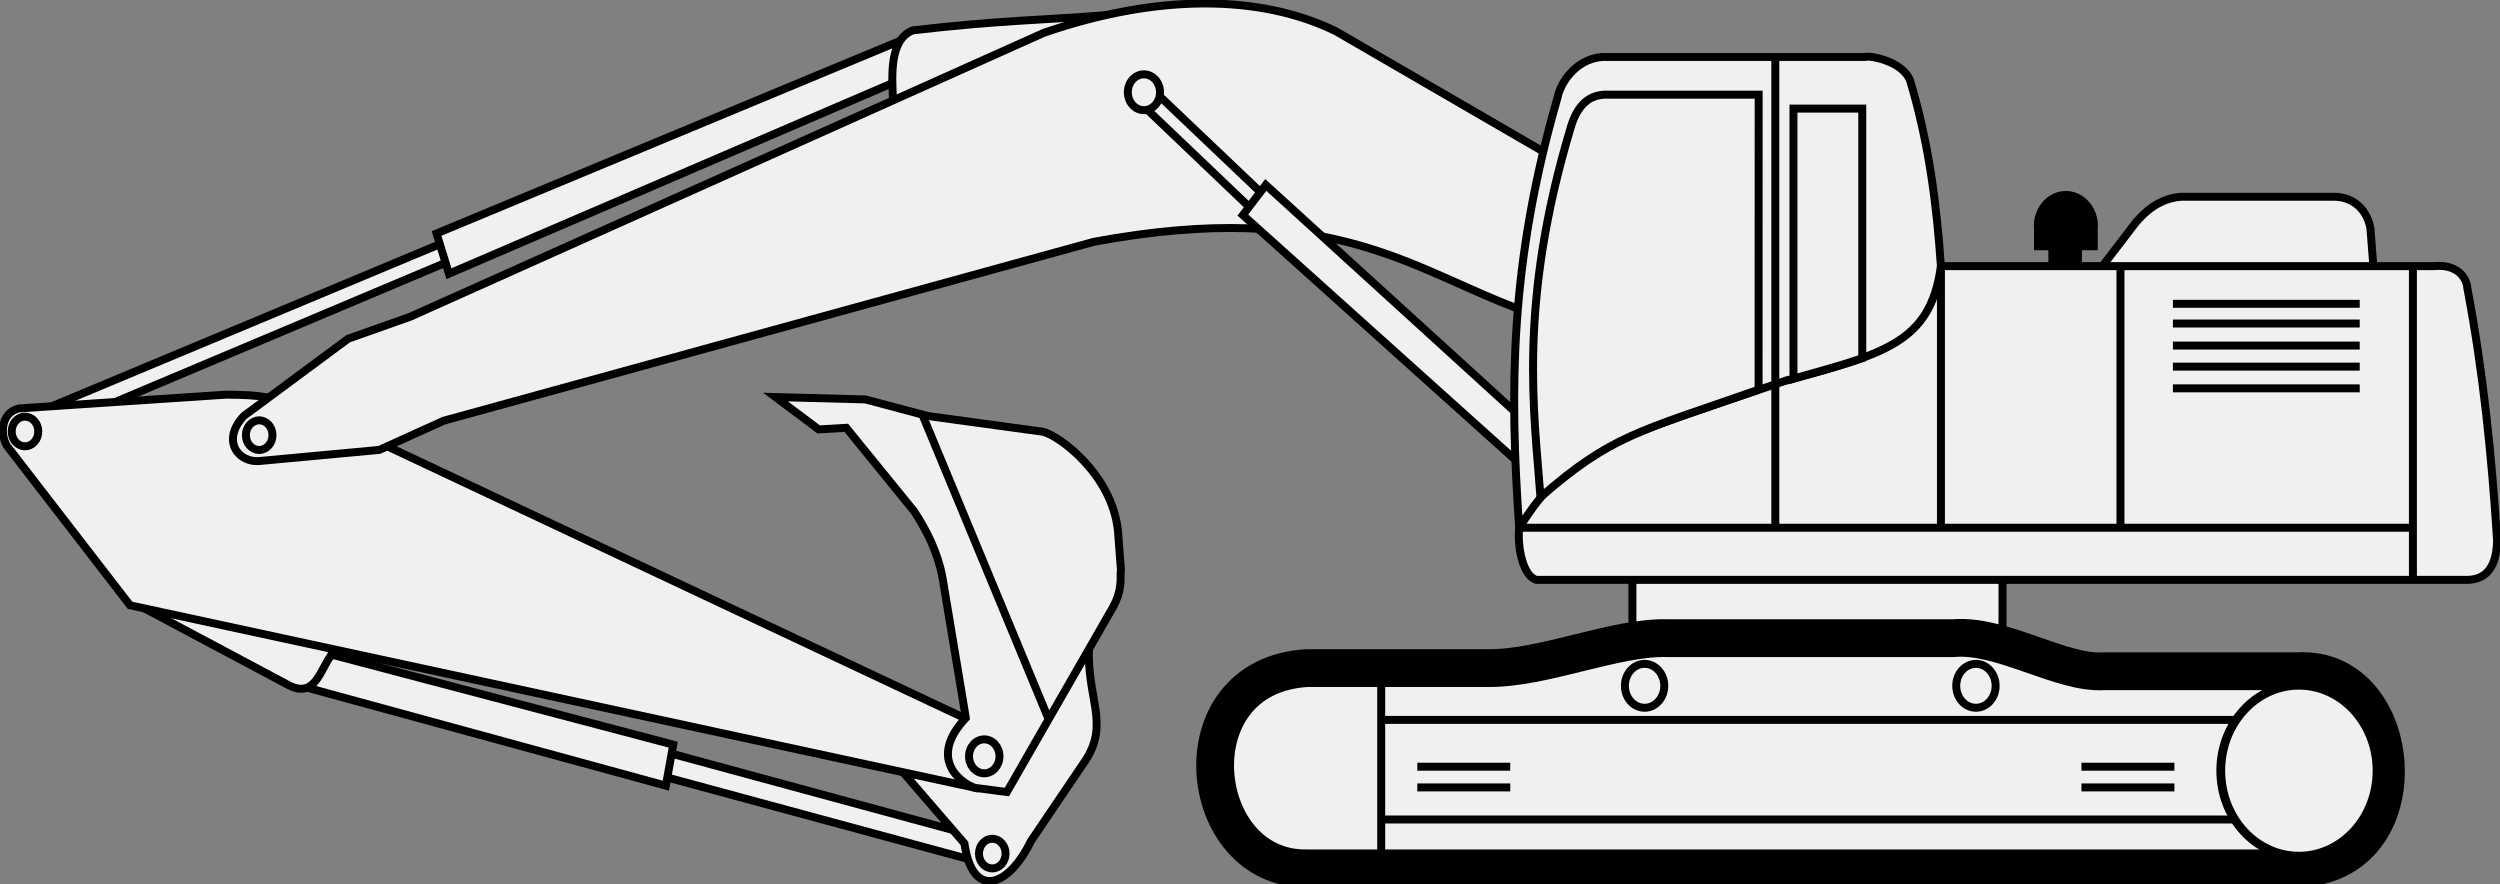 <svg width="229" height="81" viewBox="0 0 229 81" fill="none" xmlns="http://www.w3.org/2000/svg">
<rect x="0" y="0" width="229" height="81" fill="#808080" stroke="none"/>
<g clip-path="url(#clip0_136_2316)">
<path d="M187.995 22.355V24.186H190.343V22.355H187.995Z" fill="black" stroke="black" stroke-width="0.729"/>
<path d="M192.631 24.308L195.677 20.336C196.369 19.552 197.649 18.201 199.761 18.025H213.955C215.657 18.099 216.841 19.281 217.131 20.914L217.4 24.379" fill="#F0F0F0"/>
<path d="M192.631 24.308L195.677 20.336C196.369 19.552 197.649 18.201 199.761 18.025H213.955C215.657 18.099 216.841 19.281 217.131 20.914L217.4 24.379" stroke="black" stroke-width="0.729"/>
<path d="M149.529 52.474V59.911H183.428V52.401L149.529 52.474Z" fill="#F0F0F0" stroke="black" stroke-width="0.729"/>
<path d="M140.713 53.116H226.01C227.271 53.089 228.679 52.486 228.732 49.506C228.249 41.803 227.468 34.101 226.01 26.399C225.928 25.29 224.916 24.193 223.029 24.377H146.028C143.737 32.368 138.956 37.237 139.157 48.35C138.983 49.994 139.444 52.696 140.713 53.116L140.713 53.116Z" fill="#F0F0F0" stroke="black" stroke-width="0.729"/>
<path d="M221.023 24.431V53.026" stroke="black" stroke-width="0.729"/>
<path d="M139.158 48.34H220.976" stroke="black" stroke-width="0.729"/>
<path d="M61.088 71.209L90.562 79.194L91.021 77.049L61.411 69.007L61.088 71.209Z" fill="#F0F0F0" stroke="black" stroke-width="0.729"/>
<path d="M99.749 59.239C99.546 63.946 101.609 66.205 99.49 69.565L94.434 77.039C92.389 81.285 89.075 82.446 88.341 77.256L82.605 70.612L99.749 59.239Z" fill="#F0F0F0" stroke="black" stroke-width="0.729"/>
<path d="M29.719 59.79L61.67 68.212L60.99 71.967L27.415 62.796L29.719 59.79Z" fill="#F0F0F0" stroke="black" stroke-width="0.729"/>
<path d="M13.036 55.626L26.465 62.775C28.819 63.988 29.314 61.419 30.269 60.119L30.59 59.43" fill="#F0F0F0"/>
<path d="M13.036 55.626L26.465 62.775C28.819 63.988 29.314 61.419 30.269 60.119L30.59 59.43" stroke="black" stroke-width="0.729"/>
<path d="M40.329 22.349L1.83 38.433L2.609 40.169L41.018 23.982L40.329 22.349Z" fill="#F0F0F0" stroke="black" stroke-width="0.729"/>
<path d="M1.748 37.411L20.739 36.148C22.626 36.211 24.166 36.045 27.869 37.303L90.657 66.861L89.308 72.162L11.914 55.447L0.748 40.982C0.045 40.128 -0.086 37.839 1.748 37.411L1.748 37.411Z" fill="#F0F0F0" stroke="black" stroke-width="0.729"/>
<path d="M82.898 3.551L39.989 21.387L41.123 25.069L83.777 6.741L82.898 3.551Z" fill="#F0F0F0" stroke="black" stroke-width="0.729"/>
<path d="M101.491 1.377C95.533 1.845 91.542 1.856 83.617 2.781C81.502 3.604 81.675 6.782 81.806 9.215" fill="#F0F0F0"/>
<path d="M101.491 1.377C95.533 1.845 91.542 1.856 83.617 2.781C81.502 3.604 81.675 6.782 81.806 9.215" stroke="black" stroke-width="0.729"/>
<path d="M139.677 28.502C129.484 24.861 122.198 18.069 100.205 22.148L40.64 38.539L34.742 41.211L23.852 42.222C21.869 42.466 20.2 40.379 22.339 38.097L31.89 31.029L37.593 29.007L95.603 3.012C105.994 -0.569 115.418 -0.541 122.372 2.867L142.66 14.637L139.677 28.502Z" fill="#F0F0F0" stroke="black" stroke-width="0.729"/>
<path d="M139.419 42.676L113.844 19.699L115.944 16.939L141.273 39.998L139.419 42.676Z" fill="#F0F0F0" stroke="black" stroke-width="0.729"/>
<path d="M163.398 34.931C172.604 32.398 176.823 31.425 177.787 24.389C177.403 18.72 176.671 13.052 174.967 7.383C174.24 5.492 170.999 5.057 170.916 5.217H146.772C144.251 5.409 142.892 7.724 142.67 8.942C138.256 24.258 138.291 35.728 139.156 48.361C143.709 41.042 147.721 40.281 163.398 34.93V34.931Z" fill="#F0F0F0" stroke="black" stroke-width="0.729"/>
<path d="M161.086 35.697L161.094 8.672H146.978C145.4 8.735 144.447 9.819 143.907 11.582C138.996 27.875 140.545 37.904 141.111 45.537C147.611 39.891 149.946 39.585 161.086 35.696L161.086 35.697Z" fill="#F0F0F0" stroke="black" stroke-width="0.729"/>
<path d="M164.282 34.686V9.947H170.584V32.81C168.066 33.67 165.376 34.355 164.282 34.686V34.686Z" fill="#F0F0F0" stroke="black" stroke-width="0.729"/>
<path d="M88.471 65.76L86.332 52.907C85.892 50.57 84.908 48.637 83.74 46.841L77.517 39.187L74.989 39.332L71.036 36.371L79.267 36.588L84.971 38.104L95.536 39.548C96.938 39.861 101.878 43.406 102.407 48.647L102.677 52.215C102.562 52.791 102.908 53.849 101.944 55.624L92.23 72.549L89.306 72.169C87.896 71.686 85.004 69.436 88.471 65.761L88.471 65.76Z" fill="#F0F0F0" stroke="black" stroke-width="0.729"/>
<path d="M90.158 70.835C90.929 70.835 91.554 70.139 91.554 69.28C91.554 68.422 90.929 67.726 90.158 67.726C89.388 67.726 88.763 68.422 88.763 69.28C88.763 70.139 89.388 70.835 90.158 70.835Z" fill="#F0F0F0" stroke="black" stroke-width="0.729" stroke-linejoin="round"/>
<path d="M96.006 65.76L84.517 38.05" stroke="black" stroke-width="0.729"/>
<path d="M90.892 79.546C91.565 79.546 92.11 78.938 92.11 78.189C92.11 77.439 91.565 76.832 90.892 76.832C90.219 76.832 89.674 77.439 89.674 78.189C89.674 78.938 90.219 79.546 90.892 79.546Z" fill="#F0F0F0" stroke="black" stroke-width="0.729" stroke-linejoin="round"/>
<path d="M23.742 41.217C24.415 41.217 24.96 40.609 24.96 39.86C24.96 39.11 24.415 38.503 23.742 38.503C23.07 38.503 22.524 39.11 22.524 39.86C22.524 40.609 23.07 41.217 23.742 41.217Z" fill="#F0F0F0" stroke="black" stroke-width="0.729" stroke-linejoin="round"/>
<path d="M2.289 40.88C2.962 40.88 3.507 40.272 3.507 39.523C3.507 38.773 2.962 38.166 2.289 38.166C1.616 38.166 1.071 38.773 1.071 39.523C1.071 40.272 1.616 40.88 2.289 40.88Z" fill="#F0F0F0" stroke="black" stroke-width="0.729" stroke-linejoin="round"/>
<path d="M136.305 61.198H119.712C107.548 61.923 109.504 79.733 119.712 79.539H210.456C222.017 79.272 220.455 60.873 210.456 61.487H192.696C188.827 61.742 183.33 58.07 178.955 58.454H152.77C147.911 58.318 141.45 61.241 136.306 61.198L136.305 61.198Z" fill="#F0F0F0" stroke="black" stroke-width="3.461"/>
<path d="M126.517 61.504V79.195" stroke="black" stroke-width="0.729"/>
<path d="M162.62 5.234V48.303" stroke="black" stroke-width="0.729"/>
<path d="M194.235 24.46V48.307" stroke="black" stroke-width="0.729"/>
<path d="M199.039 27.828H216.15" stroke="black" stroke-width="0.729"/>
<path d="M199.039 29.634H216.15" stroke="black" stroke-width="0.729"/>
<path d="M199.039 31.654H216.15" stroke="black" stroke-width="0.729"/>
<path d="M199.039 33.583H216.15" stroke="black" stroke-width="0.729"/>
<path d="M199.039 35.573H216.15" stroke="black" stroke-width="0.729"/>
<path d="M126.457 65.943H205.263" stroke="black" stroke-width="0.729"/>
<path d="M126.457 75.066H205.263" stroke="black" stroke-width="0.729"/>
<path d="M210.58 78.427C214.533 78.427 217.738 74.921 217.738 70.597C217.738 66.272 214.533 62.766 210.58 62.766C206.628 62.766 203.423 66.272 203.423 70.597C203.423 74.921 206.628 78.427 210.58 78.427Z" fill="#F0F0F0" stroke="black" stroke-width="0.805" stroke-linejoin="round"/>
<path d="M180.996 64.831C181.992 64.831 182.8 63.931 182.8 62.821C182.8 61.71 181.992 60.81 180.996 60.81C179.999 60.81 179.191 61.71 179.191 62.821C179.191 63.931 179.999 64.831 180.996 64.831Z" fill="#F0F0F0" stroke="black" stroke-width="0.729" stroke-linejoin="round"/>
<path d="M150.644 64.831C151.641 64.831 152.448 63.931 152.448 62.821C152.448 61.71 151.641 60.81 150.644 60.81C149.648 60.81 148.84 61.71 148.84 62.821C148.84 63.931 149.648 64.831 150.644 64.831Z" fill="#F0F0F0" stroke="black" stroke-width="0.729" stroke-linejoin="round"/>
<path d="M199.176 72.128H190.662" stroke="black" stroke-width="0.729"/>
<path d="M199.176 70.23H190.662" stroke="black" stroke-width="0.729"/>
<path d="M138.339 72.128H129.825" stroke="black" stroke-width="0.729"/>
<path d="M138.339 70.23H129.825" stroke="black" stroke-width="0.729"/>
<path d="M186.656 20.726C186.656 20.222 186.775 19.727 187.002 19.29C187.228 18.854 187.553 18.492 187.945 18.24C188.336 17.988 188.781 17.855 189.233 17.855C189.685 17.855 190.129 17.988 190.521 18.24C190.913 18.492 191.238 18.854 191.464 19.29C191.69 19.727 191.809 20.222 191.809 20.726" fill="black"/>
<path d="M186.656 20.726C186.656 20.222 186.775 19.727 187.002 19.29C187.228 18.854 187.553 18.492 187.945 18.24C188.336 17.988 188.781 17.855 189.233 17.855C189.685 17.855 190.129 17.988 190.521 18.24C190.913 18.492 191.238 18.854 191.464 19.29C191.69 19.727 191.809 20.222 191.809 20.726" stroke="black" stroke-width="0.729" stroke-linejoin="round"/>
<path d="M115.398 17.541L105.785 8.397L104.802 9.771L114.397 18.923" stroke="black" stroke-width="0.729"/>
<path d="M104.783 10.091C105.597 10.091 106.257 9.356 106.257 8.449C106.257 7.543 105.597 6.808 104.783 6.808C103.969 6.808 103.31 7.543 103.31 8.449C103.31 9.356 103.969 10.091 104.783 10.091Z" fill="#F0F0F0" stroke="black" stroke-width="0.729" stroke-linejoin="round"/>
<path d="M191.79 21.032H186.681V22.559H191.79V21.032Z" fill="black" stroke="black" stroke-width="0.729"/>
<path d="M177.789 24.369V48.21" stroke="black" stroke-width="0.729"/>
</g>
<defs>
<clipPath id="clip0_136_2316">
<rect width="229" height="81" fill="white"/>
</clipPath>
</defs>
</svg>
